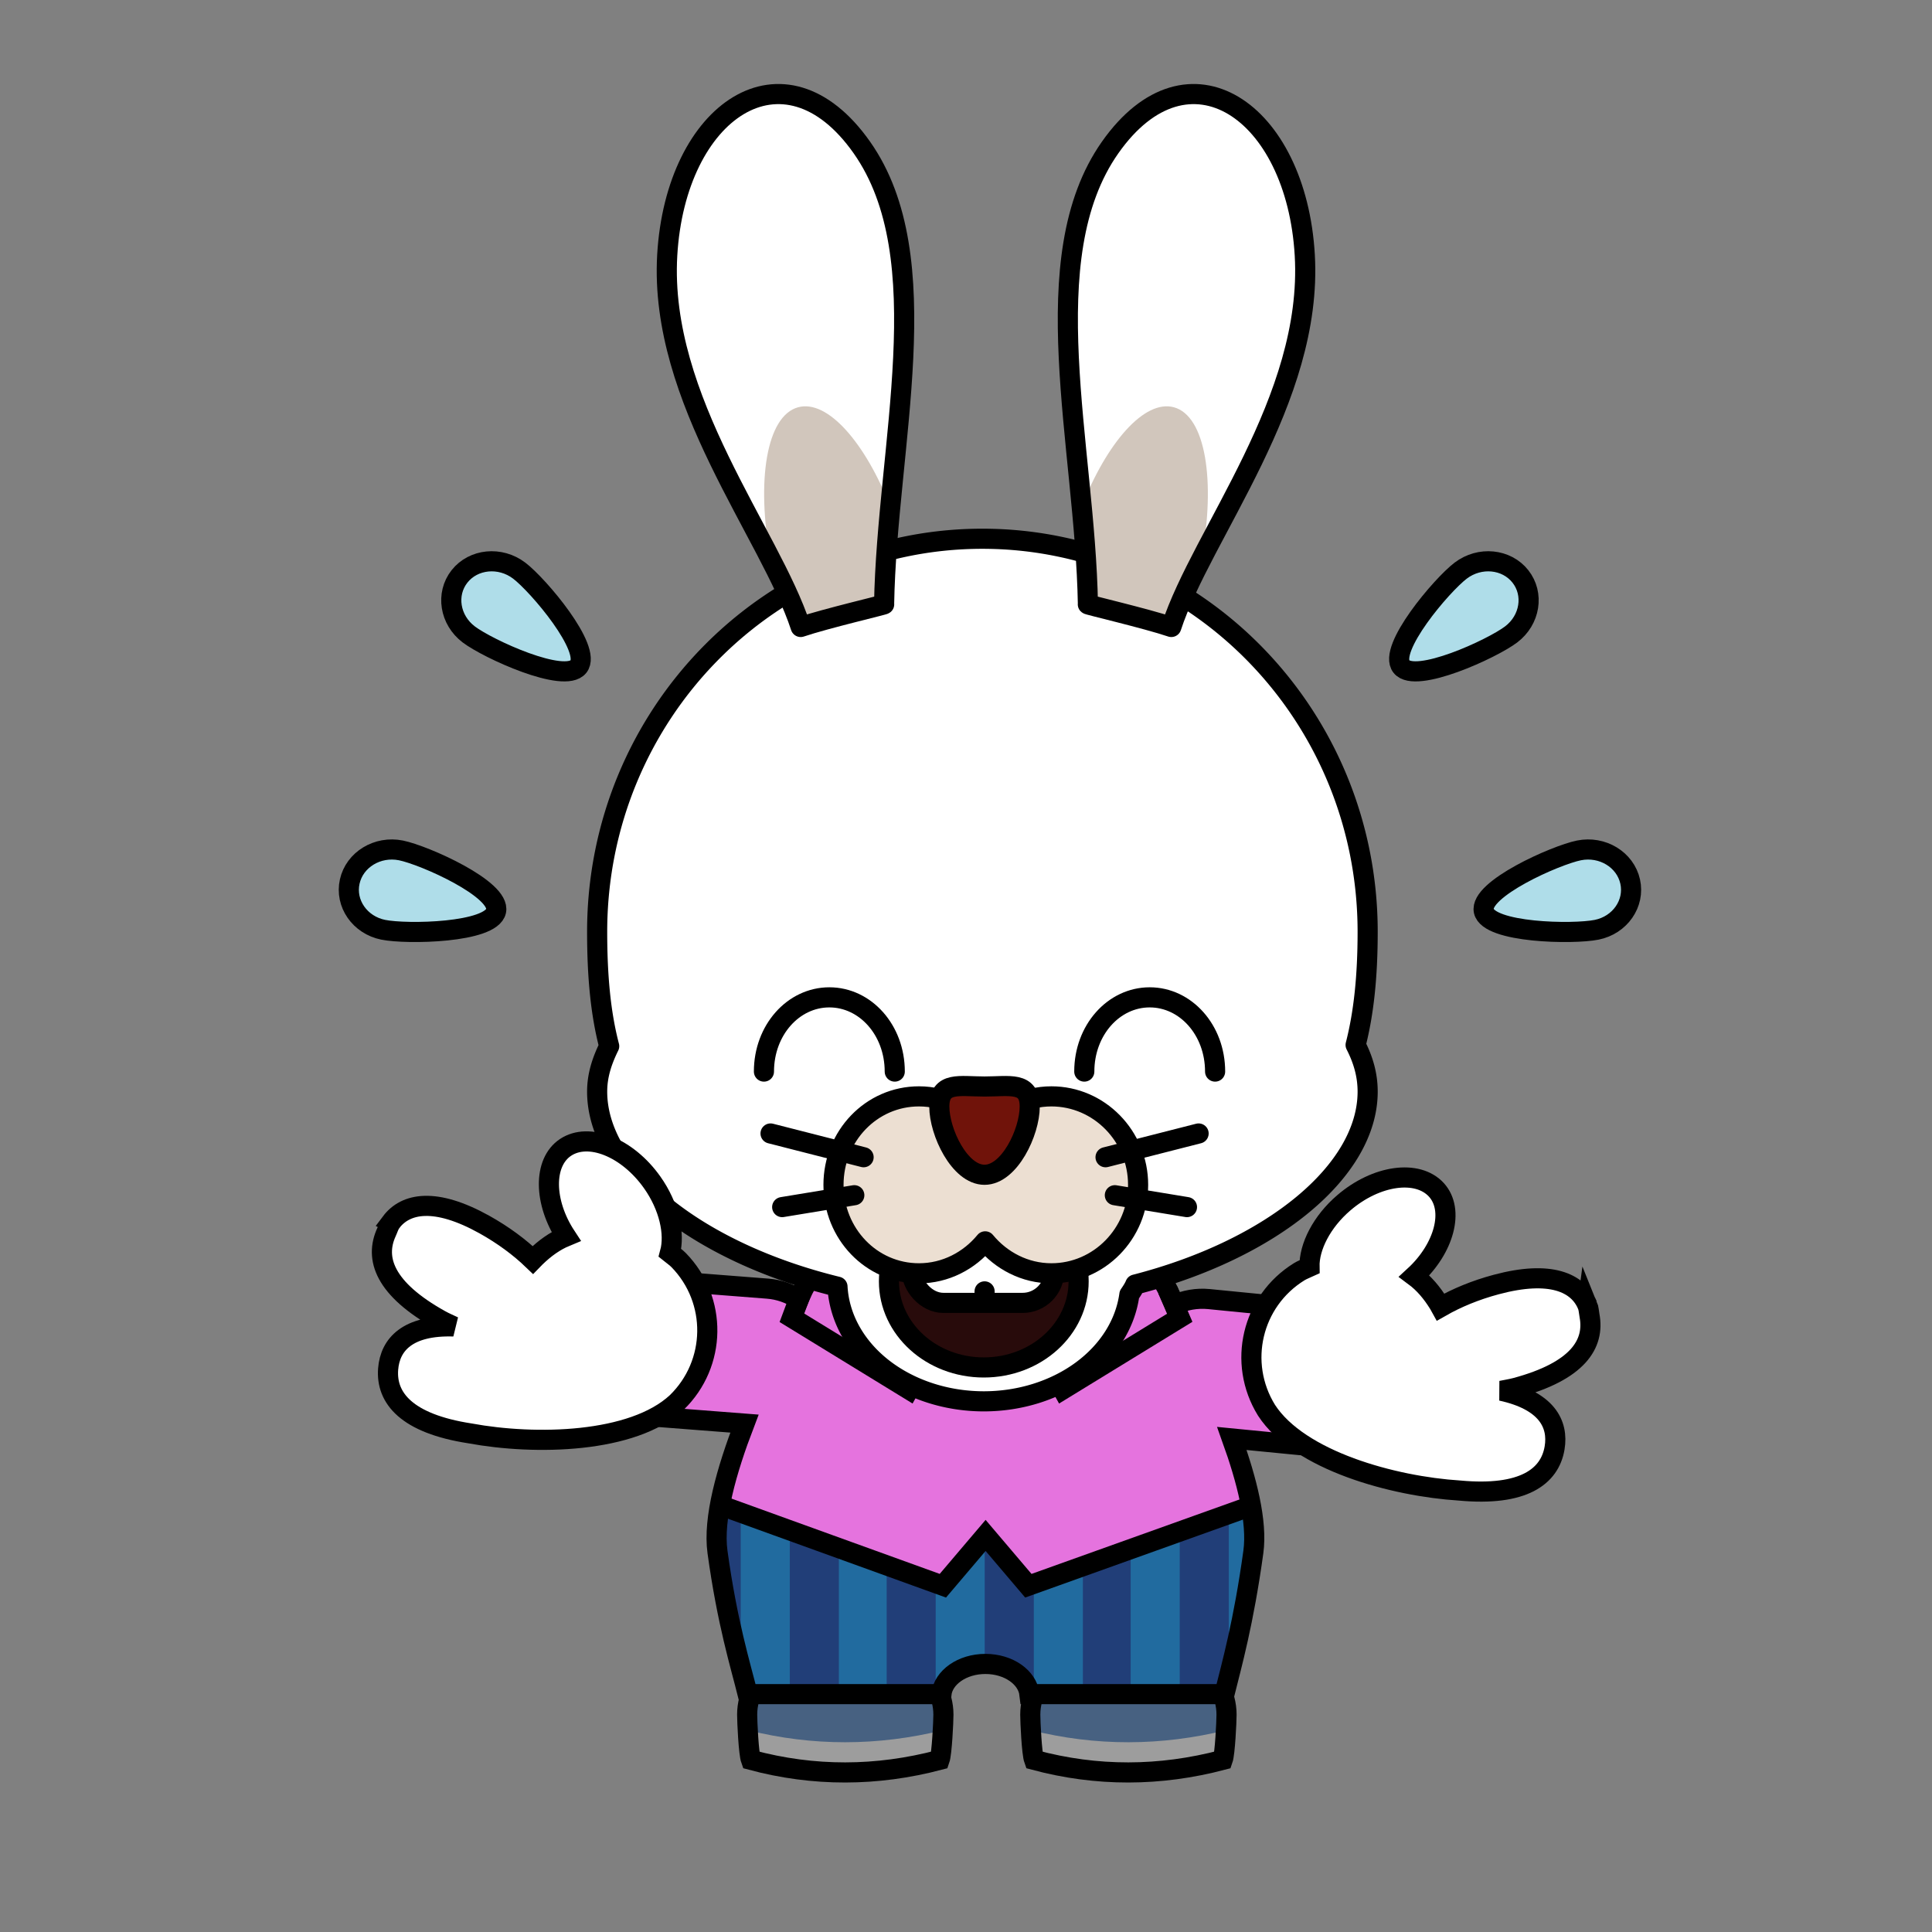 <?xml version="1.0" encoding="UTF-8" standalone="no"?>
<svg
   xmlns:dc="http://purl.org/dc/elements/1.1/"
   xmlns:cc="http://creativecommons.org/ns#"
   xmlns:rdf="http://www.w3.org/1999/02/22-rdf-syntax-ns#"
   xmlns:svg="http://www.w3.org/2000/svg"
   xmlns="http://www.w3.org/2000/svg"
   version="1.0"
   width="100%"
   height="100%"
   viewBox="0 0 48 48"
   id="svg2383">
  <rect x="0" y="0" width="48" height="48" fill="#808080" stroke="none"/>
  <defs
     id="defs2385" />
  <path
     d="m 21.001,40.725 c -1.343,0 -2.438,0.842 -2.438,1.875 0,0.173 0.036,0.964 0.094,1.124 1.562,0.42 3.125,0.412 4.688,0 0.056,-0.158 0.094,-0.953 0.094,-1.124 0,-1.033 -1.094,-1.875 -2.438,-1.875 z"
     id="path3739"
     style="fill:#9d9d9d;fill-opacity:1;fill-rule:evenodd;stroke:none;stroke-width:0.5;marker:none;visibility:visible;display:inline;overflow:visible;enable-background:accumulate" />
  <path
     d="m 20.989,40.736 c -1.343,0 -2.438,0.842 -2.438,1.875 0,0.058 0.024,0.226 0.031,0.375 1.609,0.403 3.235,0.396 4.844,0 0.008,-0.149 0,-0.318 0,-0.375 0,-1.033 -1.094,-1.875 -2.438,-1.875 z"
     id="path3741"
     style="fill:#476181;fill-opacity:1;fill-rule:evenodd;stroke:none;stroke-width:0.5;marker:none;visibility:visible;display:inline;overflow:visible;enable-background:accumulate" />
  <path
     d="m 21.001,40.725 c -1.343,0 -2.438,0.842 -2.438,1.875 0,0.173 0.036,0.964 0.094,1.124 1.562,0.42 3.125,0.412 4.688,0 0.056,-0.158 0.094,-0.953 0.094,-1.124 0,-1.033 -1.094,-1.875 -2.438,-1.875 z"
     id="path3743"
     style="fill:none;stroke:#000000;stroke-width:0.5;stroke-linecap:round;stroke-linejoin:miter;stroke-miterlimit:4;stroke-opacity:1;stroke-dasharray:none;stroke-dashoffset:0;marker:none;visibility:visible;display:inline;overflow:visible;enable-background:accumulate" />
  <path
     d="m 28.035,40.725 c -1.343,0 -2.438,0.842 -2.438,1.875 0,0.173 0.036,0.964 0.094,1.124 1.562,0.42 3.125,0.412 4.688,0 0.056,-0.158 0.094,-0.953 0.094,-1.124 0,-1.033 -1.094,-1.875 -2.438,-1.875 z"
     id="path3745"
     style="fill:#9d9d9d;fill-opacity:1;fill-rule:evenodd;stroke:none;stroke-width:0.5;marker:none;visibility:visible;display:inline;overflow:visible;enable-background:accumulate" />
  <path
     d="m 28.023,40.736 c -1.343,0 -2.438,0.842 -2.438,1.875 0,0.058 0.024,0.226 0.031,0.375 1.609,0.403 3.235,0.396 4.844,0 0.008,-0.149 0,-0.318 0,-0.375 0,-1.033 -1.094,-1.875 -2.438,-1.875 z"
     id="path3747"
     style="fill:#476181;fill-opacity:1;fill-rule:evenodd;stroke:none;stroke-width:0.5;marker:none;visibility:visible;display:inline;overflow:visible;enable-background:accumulate" />
  <path
     d="m 28.035,40.725 c -1.343,0 -2.438,0.842 -2.438,1.875 0,0.173 0.036,0.964 0.094,1.124 1.562,0.42 3.125,0.412 4.688,0 0.056,-0.158 0.094,-0.953 0.094,-1.124 0,-1.033 -1.094,-1.875 -2.438,-1.875 z"
     id="path3749"
     style="fill:none;stroke:#000000;stroke-width:0.5;stroke-linecap:round;stroke-linejoin:miter;stroke-miterlimit:4;stroke-opacity:1;stroke-dasharray:none;stroke-dashoffset:0;marker:none;visibility:visible;display:inline;overflow:visible;enable-background:accumulate" />
  <path
     d="m 21.764,31.153 c -1.069,0.041 -1.533,0.234 -1.875,1.031 -0.547,1.276 -2.306,4.613 -2.062,6.375 0.243,1.762 0.568,2.802 0.75,3.531 1.604,0 3.208,0 4.812,0 0.049,-0.413 0.512,-0.75 1.094,-0.75 0.581,0 1.045,0.337 1.094,0.75 1.615,0 3.229,0 4.844,0 0.182,-0.729 0.476,-1.769 0.719,-3.531 0.243,-1.762 -1.516,-5.099 -2.062,-6.375 -0.547,-1.276 -1.403,-1.031 -4.562,-1.031 l -0.062,0 c -1.185,0 -2.046,-0.025 -2.688,0 z"
     id="path3759"
     style="fill:#213e78;fill-opacity:1;fill-rule:evenodd;stroke:none;stroke-width:0.5;marker:none;visibility:visible;display:inline;overflow:visible;enable-background:accumulate" />
  <path
     d="m 19.153,33.814 c -0.252,0.559 -0.52,1.156 -0.75,1.781 l 0,5.812 c 0.06,0.228 0.142,0.505 0.188,0.688 l 1.031,0 0,-8.281 -0.469,0 z m 1.688,0 0,8.281 1.188,0 0,-8.281 -1.188,0 z m 2.406,0 0,8.281 0.156,0 c 0.048,-0.405 0.495,-0.738 1.062,-0.75 l 0,-7.531 -1.219,0 z m 2.438,0 0,8.281 1.219,0 0,-8.281 -1.219,0 z m 2.406,0 0,8.281 1.219,0 0,-8.281 -1.219,0 z m 2.438,1.719 0,6.156 c 0.18,-0.707 0.418,-1.624 0.625,-3.125 0.11,-0.798 -0.213,-1.925 -0.625,-3.031 z"
     id="path3945"
     style="fill:#216b9f;fill-opacity:1;fill-rule:evenodd;stroke:none;stroke-width:0.5;marker:none;visibility:visible;display:inline;overflow:visible;enable-background:accumulate" />
  <path
     id="path3881-6"
     d="M 26.488 31.178 C 25.955 31.181 25.309 31.209 24.52 31.209 L 24.457 31.209 C 23.272 31.209 22.411 31.184 21.77 31.209 C 20.701 31.25 20.236 31.443 19.895 32.24 C 19.889 32.252 19.876 32.281 19.871 32.293 C 19.638 32.141 19.369 32.039 19.07 32.016 L 16.451 31.812 C 15.939 31.773 15.828 32.523 15.758 33.459 C 15.688 34.395 15.607 35.146 16.197 35.191 L 18.525 35.371 C 18.258 36.061 18.015 36.759 17.895 37.396 L 23.426 39.396 L 24.488 38.146 L 25.551 39.396 L 31.051 37.428 C 30.952 36.895 30.768 36.316 30.561 35.734 L 32.305 35.904 C 32.894 35.962 32.946 35.209 33.041 34.275 C 33.136 33.341 33.158 32.584 32.646 32.533 L 30.031 32.275 C 29.722 32.245 29.426 32.304 29.162 32.422 C 29.143 32.377 29.099 32.281 29.082 32.24 C 28.672 31.283 28.088 31.169 26.488 31.178 z "
     style="fill:#e573de;fill-opacity:1;fill-rule:evenodd;stroke:none;stroke-width:0.5;marker:none;visibility:visible;display:inline;overflow:visible;enable-background:accumulate" />
  <path
     d="m 17.894,37.397 5.531,2 1.062,-1.25 1.062,1.25 5.5,-1.969"
     id="path3881"
     style="fill:none;stroke:#000000;stroke-width:0.5;stroke-linecap:butt;stroke-linejoin:miter;stroke-miterlimit:4;stroke-opacity:1;stroke-dasharray:none;stroke-dashoffset:0;marker:none;visibility:visible;display:inline;overflow:visible;enable-background:accumulate" />
  <path
     d="m 24.425,31.209 -1.844,3.312 -2.906,-1.781 0.232,-0.621"
     id="path3883"
     style="fill:none;stroke:#000000;stroke-width:0.5;stroke-linecap:butt;stroke-linejoin:miter;stroke-miterlimit:4;stroke-opacity:1;stroke-dasharray:none;display:inline" />
  <path
     d="m 24.56,31.209 1.844,3.312 2.906,-1.781 -0.302,-0.701"
     id="path3885"
     style="fill:none;stroke:#000000;stroke-width:0.5;stroke-linecap:butt;stroke-linejoin:miter;stroke-miterlimit:4;stroke-opacity:1;stroke-dasharray:none;stroke-dashoffset:0;marker:none;visibility:visible;display:inline;overflow:visible;enable-background:accumulate" />
  <path
     id="path3105"
     d="M 26.482 31.135 C 25.949 31.138 25.304 31.152 24.514 31.152 L 24.451 31.152 C 23.266 31.152 22.405 31.128 21.764 31.152 C 20.695 31.193 20.23 31.386 19.889 32.184 C 19.879 32.207 19.856 32.253 19.846 32.277 C 19.618 32.135 19.358 32.038 19.07 32.016 L 16.451 31.812 C 15.939 31.773 15.828 32.523 15.758 33.459 C 15.688 34.395 15.607 35.146 16.197 35.191 L 18.496 35.369 C 18.052 36.528 17.711 37.721 17.826 38.559 C 18.069 40.321 18.394 41.361 18.576 42.09 L 23.389 42.09 C 23.437 41.677 23.901 41.34 24.482 41.34 C 25.064 41.34 25.527 41.677 25.576 42.09 L 30.42 42.09 C 30.602 41.361 30.896 40.321 31.139 38.559 C 31.242 37.81 30.978 36.777 30.605 35.738 L 32.305 35.904 C 32.894 35.962 32.946 35.209 33.041 34.275 C 33.136 33.341 33.158 32.584 32.646 32.533 L 30.031 32.275 C 29.729 32.246 29.441 32.302 29.182 32.414 C 29.153 32.349 29.101 32.241 29.076 32.184 C 28.666 31.227 28.082 31.126 26.482 31.135 z "
     style="fill:none;stroke:#000000;stroke-width:0.5;stroke-opacity:1;marker:none;visibility:visible;display:inline;overflow:visible;enable-background:accumulate" />
  <path
     id="path3890"
     d="M 24.406 13.385 C 19.122 13.385 14.836 17.759 14.836 23.152 C 14.836 24.266 14.925 25.191 15.135 25.992 C 14.952 26.361 14.836 26.724 14.836 27.121 C 14.836 29.122 17.316 31.114 20.807 31.967 A 3.641 2.982 0 0 0 24.441 34.816 A 3.641 2.982 0 0 0 28.059 32.164 C 28.115 32.082 28.169 32.001 28.205 31.914 C 31.606 31.039 33.979 29.09 33.979 27.121 C 33.979 26.713 33.873 26.339 33.68 25.961 C 33.884 25.166 33.979 24.252 33.979 23.152 C 33.979 17.759 29.691 13.385 24.406 13.385 z "
     style="fill:#ffffff;fill-opacity:1;fill-rule:evenodd;stroke:#000000;stroke-width:0.5;stroke-linecap:round;stroke-linejoin:round;stroke-miterlimit:4;stroke-opacity:1;stroke-dashoffset:0;marker:none;visibility:visible;display:inline;overflow:visible;enable-background:accumulate" />
  <ellipse
     ry="2.139"
     rx="2.356"
     cy="31.835"
     cx="24.442"
     id="path4212"
     style="color:#000000;clip-rule:nonzero;display:inline;overflow:visible;visibility:visible;opacity:1;isolation:auto;mix-blend-mode:normal;color-interpolation:sRGB;color-interpolation-filters:linearRGB;solid-color:#000000;solid-opacity:1;fill:#280b0b;fill-opacity:1;fill-rule:evenodd;stroke:#000000;stroke-width:0.5;stroke-linecap:round;stroke-linejoin:round;stroke-miterlimit:4;stroke-dasharray:none;stroke-dashoffset:0;stroke-opacity:1;marker:none;color-rendering:auto;image-rendering:auto;shape-rendering:auto;text-rendering:auto;enable-background:accumulate" />
  <path
     d="m 21.965,15.013 c 0.069,-3.948 1.382,-8.601 -0.553,-11.35 -1.934,-2.749 -4.628,-0.916 -4.835,2.679 -0.207,3.595 2.556,6.909 3.316,9.235 0.622,-0.211 2.141,-0.564 2.072,-0.564 z"
     id="path3892"
     style="fill:#ffffff;fill-opacity:1;fill-rule:evenodd;stroke:none;stroke-width:0.5;marker:none;visibility:visible;display:inline;overflow:visible;enable-background:accumulate" />
  <g
     id="g4208">
    <rect
       style="display:inline;overflow:visible;visibility:visible;fill:#ffffff;fill-opacity:1;fill-rule:evenodd;stroke:#000000;stroke-width:0.5;stroke-linecap:round;stroke-linejoin:round;stroke-miterlimit:4;stroke-dasharray:none;stroke-dashoffset:0;stroke-opacity:1;marker:none;enable-background:accumulate"
       id="rect3896"
       y="30.514"
       x="22.652"
       ry="0.787"
       height="1.856"
       width="3.541" />
    <path
       style="display:inline;fill:none;stroke:#000000;stroke-width:0.5;stroke-linecap:round;stroke-linejoin:miter;stroke-miterlimit:4;stroke-dasharray:none;stroke-opacity:1"
       id="path3922"
       d="m 24.462,32.084 0,0.206" />
  </g>
  <path
     d="m 22.832,27.239 c -1.186,0 -2.124,0.987 -2.124,2.198 0,1.211 0.937,2.198 2.124,2.198 0.66,0 1.251,-0.315 1.645,-0.794 0.394,0.478 0.985,0.794 1.645,0.794 1.186,0 2.154,-0.987 2.154,-2.198 0,-1.211 -0.967,-2.198 -2.154,-2.198 -0.66,0 -1.251,0.315 -1.645,0.794 -0.394,-0.478 -0.985,-0.794 -1.645,-0.794 z"
     id="path3898"
     style="fill:#ecdfd2;fill-opacity:1;fill-rule:evenodd;stroke:#000000;stroke-width:0.5;stroke-linecap:round;stroke-linejoin:round;stroke-miterlimit:4;stroke-opacity:1;stroke-dasharray:none;stroke-dashoffset:0;marker:none;visibility:visible;display:inline;overflow:visible;enable-background:accumulate" />
  <path
     d="m 25.583,27.492 c 0,0.633 -0.503,1.695 -1.123,1.695 -0.62,0 -1.123,-1.062 -1.123,-1.695 0,-0.633 0.503,-0.498 1.123,-0.498 0.62,0 1.123,-0.134 1.123,0.498 z"
     id="path3900"
     style="fill:#70130a;fill-opacity:1;fill-rule:evenodd;stroke:#000000;stroke-width:0.5;stroke-linecap:round;stroke-linejoin:round;stroke-miterlimit:4;stroke-opacity:1;stroke-dashoffset:0;marker:none;visibility:visible;display:inline;overflow:visible;enable-background:accumulate" />
  <path
     d="m 19.83,10.118 c -0.788,0.214 -1.044,1.83 -0.688,3.755 0.313,0.609 0.578,1.191 0.748,1.709 0.622,-0.211 2.133,-0.58 2.064,-0.58 0.014,-0.774 0.104,-1.572 0.179,-2.381 -0.633,-1.628 -1.574,-2.701 -2.303,-2.503 z"
     id="path3902"
     style="fill:#d1c6bc;fill-opacity:1;fill-rule:evenodd;stroke:none;stroke-width:0.5;marker:none;visibility:visible;display:inline;overflow:visible;enable-background:accumulate" />
  <path
     d="m 21.965,15.013 c 0.069,-3.948 1.382,-8.601 -0.553,-11.35 -1.934,-2.749 -4.628,-0.916 -4.835,2.679 -0.207,3.595 2.556,6.909 3.316,9.235 0.622,-0.211 2.141,-0.564 2.072,-0.564 z"
     id="path3904"
     style="fill:none;stroke:#000000;stroke-width:0.5;stroke-linecap:round;stroke-linejoin:round;stroke-miterlimit:4;stroke-opacity:1;stroke-dasharray:none;stroke-dashoffset:0;marker:none;visibility:visible;display:inline;overflow:visible;enable-background:accumulate" />
  <path
     d="m 27.029,15.013 c -0.069,-3.948 -1.382,-8.601 0.553,-11.35 1.934,-2.749 4.628,-0.916 4.835,2.679 0.207,3.595 -2.556,6.909 -3.316,9.235 -0.622,-0.211 -2.141,-0.564 -2.072,-0.564 z"
     id="path3906"
     style="fill:#ffffff;fill-opacity:1;fill-rule:evenodd;stroke:none;stroke-width:0.5;marker:none;visibility:visible;display:inline;overflow:visible;enable-background:accumulate" />
  <path
     d="m 29.164,10.118 c 0.788,0.214 1.044,1.83 0.688,3.755 -0.313,0.609 -0.578,1.191 -0.748,1.709 -0.622,-0.211 -2.133,-0.58 -2.064,-0.58 -0.014,-0.774 -0.104,-1.572 -0.179,-2.381 0.633,-1.628 1.574,-2.701 2.303,-2.503 z"
     id="path3908"
     style="fill:#d1c6bc;fill-opacity:1;fill-rule:evenodd;stroke:none;stroke-width:0.5;marker:none;visibility:visible;display:inline;overflow:visible;enable-background:accumulate" />
  <path
     d="m 27.029,15.013 c -0.069,-3.948 -1.382,-8.601 0.553,-11.35 1.934,-2.749 4.628,-0.916 4.835,2.679 0.207,3.595 -2.556,6.909 -3.316,9.235 -0.622,-0.211 -2.141,-0.564 -2.072,-0.564 z"
     id="path3910"
     style="fill:none;stroke:#000000;stroke-width:0.5;stroke-linecap:round;stroke-linejoin:round;stroke-miterlimit:4;stroke-opacity:1;stroke-dasharray:none;stroke-dashoffset:0;marker:none;visibility:visible;display:inline;overflow:visible;enable-background:accumulate" />
  <path
     d="m 21.456,28.751 -2.312,-0.59"
     id="path3924"
     style="fill:none;stroke:#000000;stroke-width:0.5;stroke-linecap:round;stroke-linejoin:miter;stroke-miterlimit:4;stroke-opacity:1;stroke-dasharray:none;display:inline" />
  <path
     d="m 21.225,29.695 -1.792,0.295"
     id="path3926"
     style="fill:none;stroke:#000000;stroke-width:0.5;stroke-linecap:round;stroke-linejoin:miter;stroke-miterlimit:4;stroke-opacity:1;stroke-dasharray:none;display:inline" />
  <path
     d="m 27.467,28.751 2.312,-0.59"
     id="path3928"
     style="fill:none;stroke:#000000;stroke-width:0.5;stroke-linecap:round;stroke-linejoin:miter;stroke-miterlimit:4;stroke-opacity:1;stroke-dasharray:none;display:inline" />
  <path
     d="m 27.698,29.695 1.792,0.295"
     id="path3930"
     style="fill:none;stroke:#000000;stroke-width:0.5;stroke-linecap:round;stroke-linejoin:miter;stroke-miterlimit:4;stroke-opacity:1;stroke-dasharray:none;display:inline" />
  <path
     style="display:inline;overflow:visible;visibility:visible;fill:#ffffff;fill-opacity:1;stroke:#000000;stroke-width:0.5;stroke-linecap:round;stroke-linejoin:miter;stroke-miterlimit:4;stroke-dasharray:none;stroke-dashoffset:0;stroke-opacity:1;marker:none;enable-background:accumulate"
     d="m 39.439,32.424 c 0.033,0.08 0.035,0.174 0.052,0.262 0.133,0.707 -0.292,1.38 -1.831,1.793 -0.125,0.033 -0.236,0.049 -0.358,0.074 1.109,0.242 1.425,0.812 1.321,1.424 -0.121,0.709 -0.774,1.202 -2.361,1.055 -1.647,-0.104 -3.982,-0.742 -4.796,-1.995 -0.728,-1.178 -0.365,-2.713 0.812,-3.441 0.083,-0.051 0.17,-0.081 0.256,-0.121 -0.011,-0.5 0.305,-1.122 0.853,-1.592 0.805,-0.691 1.832,-0.835 2.301,-0.32 0.453,0.499 0.195,1.455 -0.551,2.14 0.244,0.181 0.44,0.415 0.609,0.689 0.017,0.027 0.034,0.052 0.049,0.08 0.396,-0.226 0.86,-0.42 1.381,-0.559 1.347,-0.361 2.029,-0.046 2.263,0.512 z"
     id="path4486-4" />
  <path
     id="path4349"
     d="m 9.716,30.37 c -0.052,0.069 -0.076,0.16 -0.114,0.242 -0.301,0.654 -0.053,1.41 1.34,2.184 0.113,0.063 0.217,0.105 0.329,0.159 -1.135,-0.035 -1.58,0.441 -1.628,1.06 -0.055,0.718 0.458,1.354 2.033,1.597 1.623,0.3 4.043,0.25 5.138,-0.768 0.992,-0.965 1.014,-2.543 0.049,-3.535 -0.068,-0.07 -0.145,-0.12 -0.219,-0.18 0.132,-0.482 -0.023,-1.163 -0.44,-1.752 -0.612,-0.866 -1.574,-1.256 -2.154,-0.87 -0.561,0.374 -0.543,1.364 0.013,2.21 -0.281,0.116 -0.528,0.296 -0.759,0.52 -0.023,0.022 -0.045,0.042 -0.067,0.065 -0.329,-0.316 -0.732,-0.616 -1.203,-0.879 -1.219,-0.678 -1.957,-0.538 -2.32,-0.054 z"
     style="display:inline;overflow:visible;visibility:visible;fill:#ffffff;fill-opacity:1;stroke:#000000;stroke-width:0.5;stroke-linecap:round;stroke-linejoin:miter;stroke-miterlimit:4;stroke-dasharray:none;stroke-dashoffset:0;stroke-opacity:1;marker:none;enable-background:accumulate" />
  <path
     id="path4869"
     d="m 22.23,26.623 c 0,-1.031 -0.729,-1.844 -1.625,-1.844 -0.896,0 -1.625,0.813 -1.625,1.844"
     style="color:#000000;display:inline;overflow:visible;visibility:visible;fill:none;stroke:#000000;stroke-width:0.5;stroke-linecap:round;stroke-linejoin:miter;stroke-miterlimit:4;stroke-dasharray:none;stroke-dashoffset:0;stroke-opacity:1;marker:none;enable-background:accumulate" />
  <path
     style="color:#000000;display:inline;overflow:visible;visibility:visible;fill:none;stroke:#000000;stroke-width:0.5;stroke-linecap:round;stroke-linejoin:miter;stroke-miterlimit:4;stroke-dasharray:none;stroke-dashoffset:0;stroke-opacity:1;marker:none;enable-background:accumulate"
     d="m 30.189,26.623 c 0,-1.031 -0.729,-1.844 -1.625,-1.844 -0.896,0 -1.625,0.813 -1.625,1.844"
     id="path4874" />
  <path
     id="path4285"
     d="m 9.522,23.1 c -0.581,-0.117 -0.954,-0.654 -0.833,-1.198 0.121,-0.545 0.691,-0.891 1.272,-0.774 0.581,0.117 2.485,0.962 2.364,1.507 -0.121,0.545 -2.221,0.583 -2.802,0.465 z"
     style="color:#000000;clip-rule:nonzero;display:inline;overflow:visible;visibility:visible;opacity:1;isolation:auto;mix-blend-mode:normal;color-interpolation:sRGB;color-interpolation-filters:linearRGB;solid-color:#000000;solid-opacity:1;fill:#afdde9;fill-opacity:1;fill-rule:evenodd;stroke:#000000;stroke-width:0.5;stroke-linecap:round;stroke-linejoin:round;stroke-miterlimit:4;stroke-dasharray:none;stroke-dashoffset:0;stroke-opacity:1;marker:none;color-rendering:auto;image-rendering:auto;shape-rendering:auto;text-rendering:auto;enable-background:accumulate" />
  <path
     style="color:#000000;clip-rule:nonzero;display:inline;overflow:visible;visibility:visible;opacity:1;isolation:auto;mix-blend-mode:normal;color-interpolation:sRGB;color-interpolation-filters:linearRGB;solid-color:#000000;solid-opacity:1;fill:#afdde9;fill-opacity:1;fill-rule:evenodd;stroke:#000000;stroke-width:0.5;stroke-linecap:round;stroke-linejoin:round;stroke-miterlimit:4;stroke-dasharray:none;stroke-dashoffset:0;stroke-opacity:1;marker:none;color-rendering:auto;image-rendering:auto;shape-rendering:auto;text-rendering:auto;enable-background:accumulate"
     d="m 11.646,15.762 c -0.473,-0.358 -0.575,-1.003 -0.23,-1.441 0.346,-0.438 1.009,-0.503 1.482,-0.145 0.473,0.358 1.82,1.946 1.474,2.384 -0.346,0.438 -2.254,-0.44 -2.726,-0.798 z"
     id="path4302" />
  <path
     style="color:#000000;clip-rule:nonzero;display:inline;overflow:visible;visibility:visible;opacity:1;isolation:auto;mix-blend-mode:normal;color-interpolation:sRGB;color-interpolation-filters:linearRGB;solid-color:#000000;solid-opacity:1;fill:#afdde9;fill-opacity:1;fill-rule:evenodd;stroke:#000000;stroke-width:0.5;stroke-linecap:round;stroke-linejoin:round;stroke-miterlimit:4;stroke-dasharray:none;stroke-dashoffset:0;stroke-opacity:1;marker:none;color-rendering:auto;image-rendering:auto;shape-rendering:auto;text-rendering:auto;enable-background:accumulate"
     d="m 39.668,23.1 c 0.581,-0.117 0.954,-0.654 0.833,-1.198 -0.121,-0.545 -0.691,-0.891 -1.272,-0.774 -0.581,0.117 -2.485,0.962 -2.364,1.507 0.121,0.545 2.221,0.583 2.802,0.465 z"
     id="path4304" />
  <path
     id="path4306"
     d="m 37.544,15.762 c 0.473,-0.358 0.575,-1.003 0.23,-1.441 -0.346,-0.438 -1.009,-0.503 -1.482,-0.145 -0.473,0.358 -1.82,1.946 -1.474,2.384 0.346,0.438 2.254,-0.44 2.726,-0.798 z"
     style="color:#000000;clip-rule:nonzero;display:inline;overflow:visible;visibility:visible;opacity:1;isolation:auto;mix-blend-mode:normal;color-interpolation:sRGB;color-interpolation-filters:linearRGB;solid-color:#000000;solid-opacity:1;fill:#afdde9;fill-opacity:1;fill-rule:evenodd;stroke:#000000;stroke-width:0.5;stroke-linecap:round;stroke-linejoin:round;stroke-miterlimit:4;stroke-dasharray:none;stroke-dashoffset:0;stroke-opacity:1;marker:none;color-rendering:auto;image-rendering:auto;shape-rendering:auto;text-rendering:auto;enable-background:accumulate" />
</svg>
